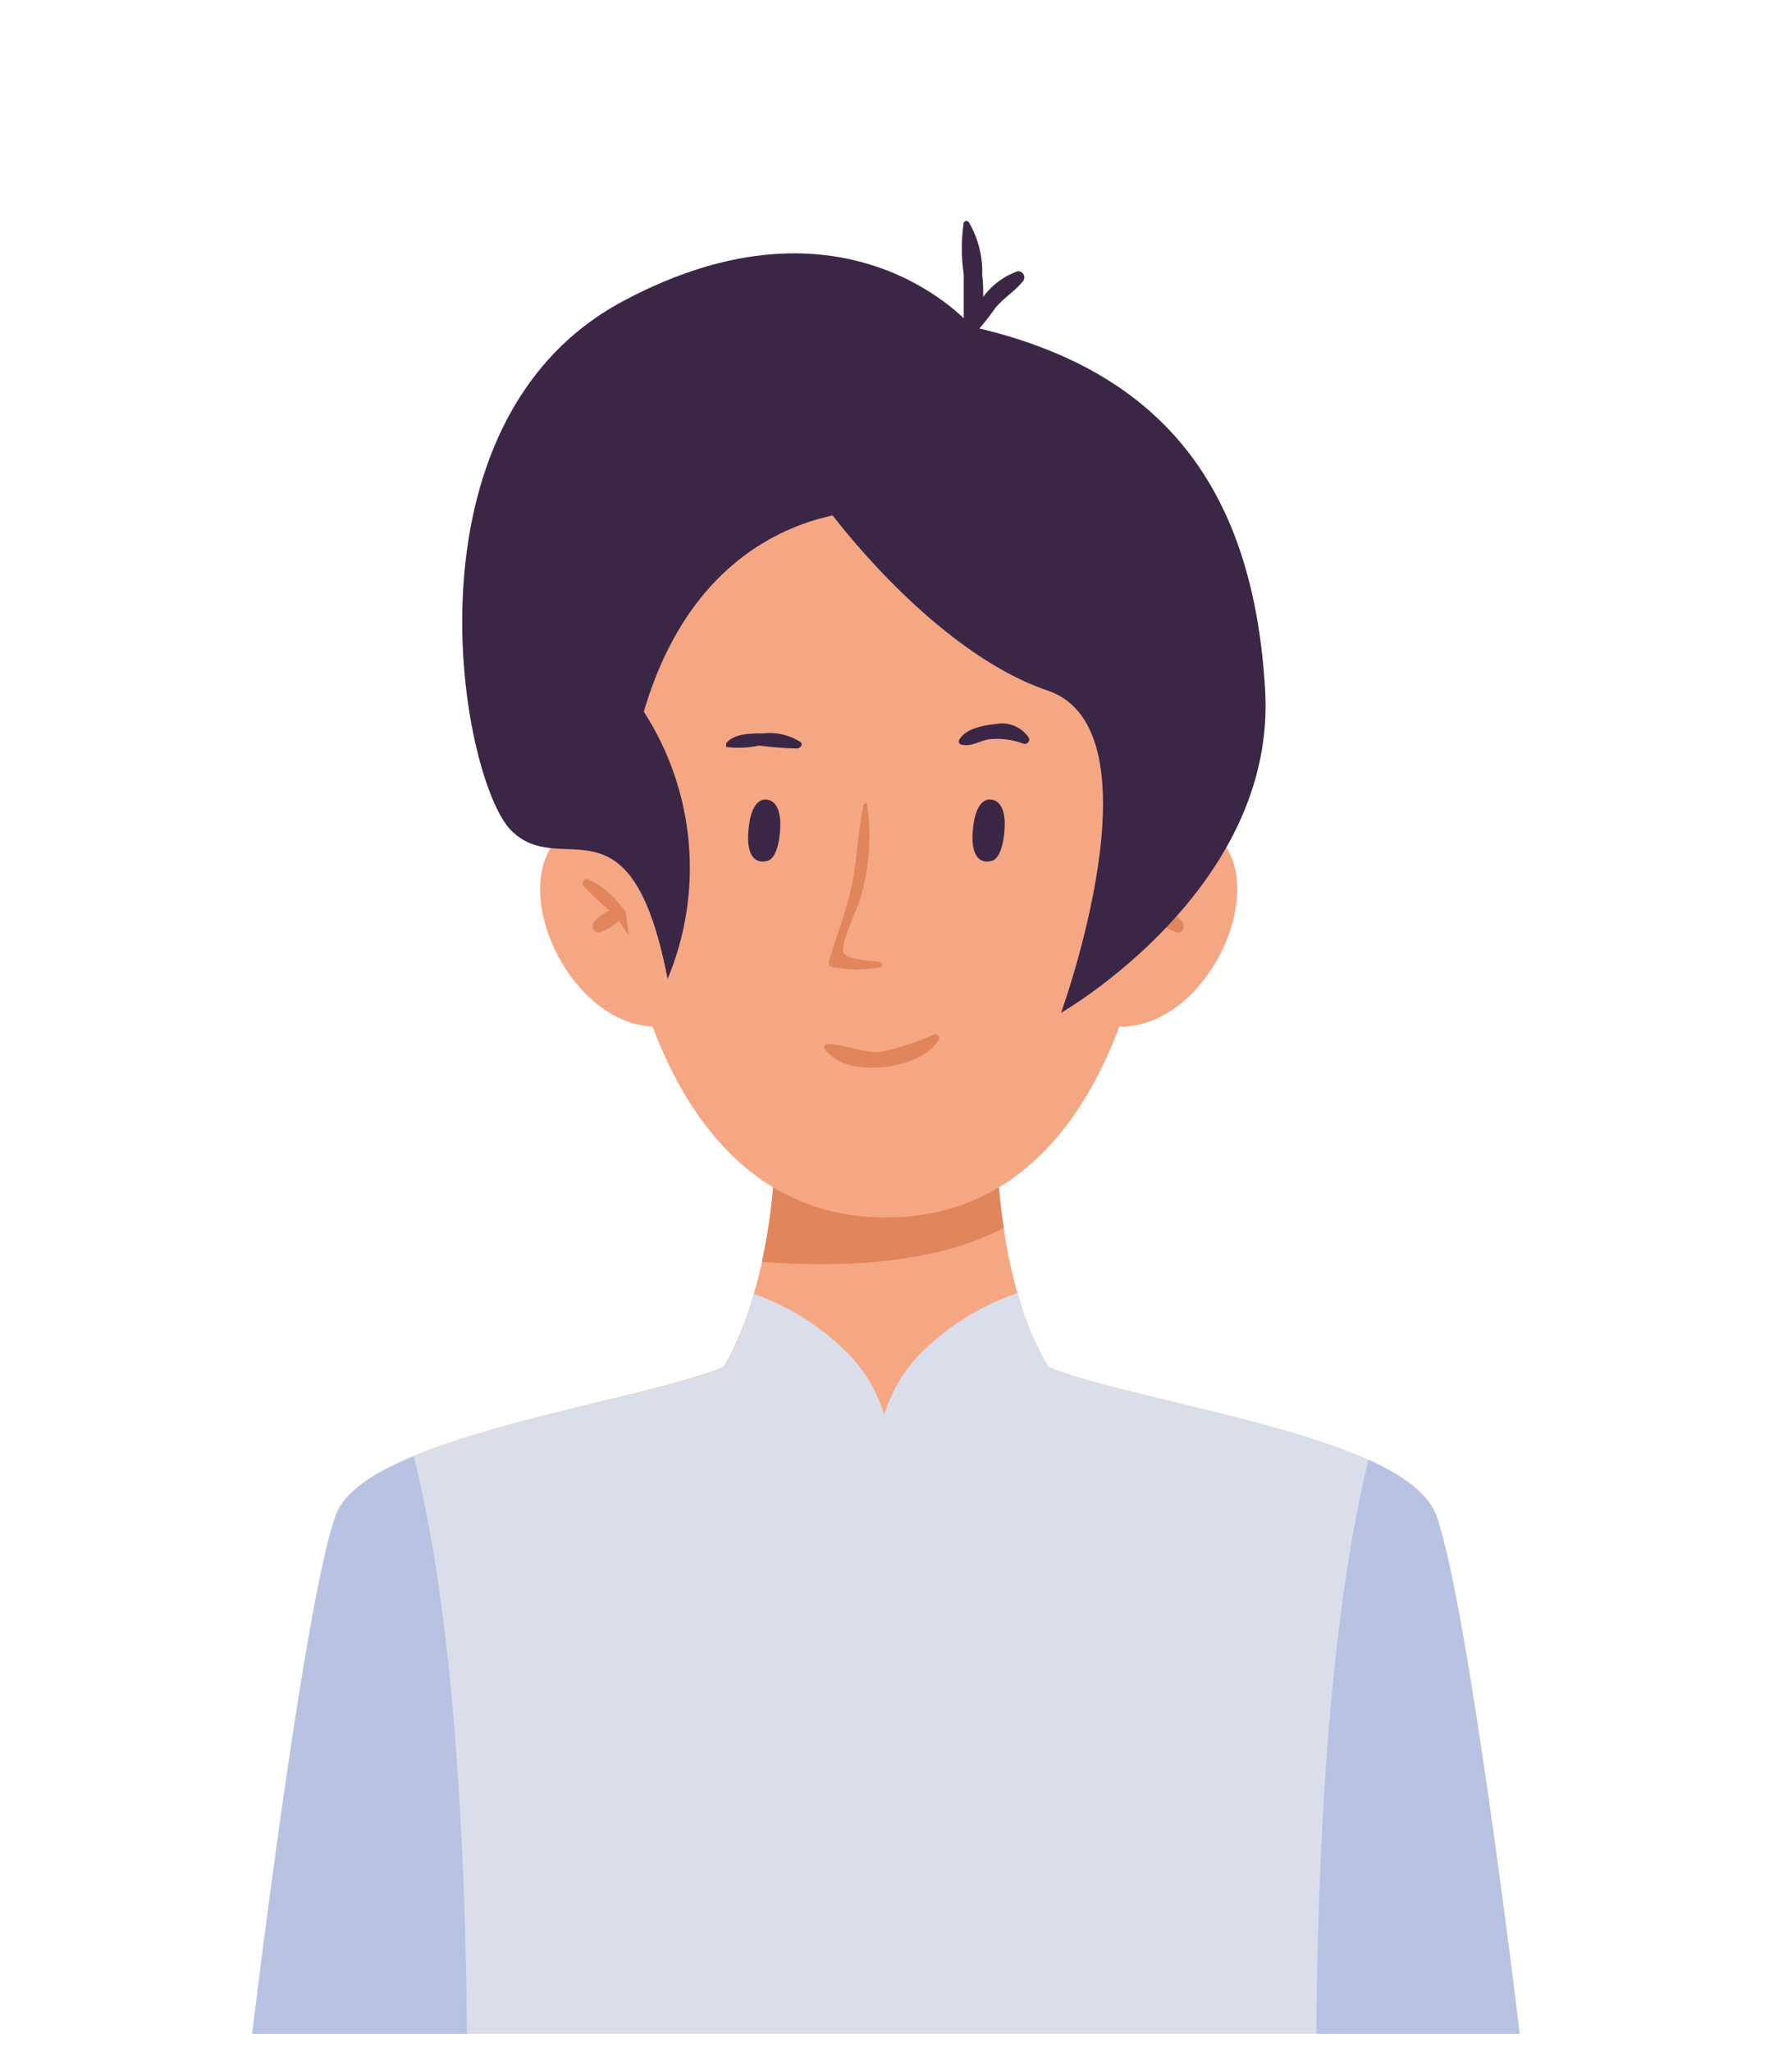 <svg width="90" height="103" viewBox="0 0 90 103" fill="none" xmlns="http://www.w3.org/2000/svg">
<g clip-path="url(#clip0_8:943)">
<path d="M29.83 41.74C29.83 41.74 27.26 36.02 29.21 30.24C30.017 27.903 31.28 25.75 32.926 23.907C34.572 22.063 36.569 20.565 38.8 19.5C45.25 16.63 55.57 18.11 59.98 26.73C64.39 35.35 59.36 46.62 57.73 48.32C56.1 50.02 33.13 49 29.83 41.74Z" fill="#3B2645"/>
<path d="M76.32 102.13H12.67C12.67 102.13 15.23 80.75 16.85 76.13C18.27 72.13 31.74 70.52 36.35 68.65C36.885 68.476 37.369 68.174 37.76 67.77H51.23C51.621 68.174 52.105 68.476 52.64 68.65C57.23 70.51 70.73 72.1 72.14 76.13C73.77 80.75 76.32 102.13 76.32 102.13Z" fill="#F5A784"/>
<path d="M52.64 68.63L44.49 72.68L36.36 68.63C37.023 67.472 37.531 66.231 37.87 64.94C38.01 64.46 38.15 63.94 38.27 63.36C38.773 61.025 38.991 58.638 38.92 56.25H50.07C50.022 58.06 50.136 59.87 50.41 61.66C50.559 62.752 50.786 63.831 51.09 64.89C51.429 66.203 51.951 67.462 52.64 68.63Z" fill="#F5A784"/>
<path d="M50.41 61.66C46.46 63.76 40.82 63.58 38.27 63.36C38.773 61.025 38.991 58.638 38.92 56.25H50.07C50.017 58.06 50.131 59.871 50.41 61.66Z" fill="#E0855C"/>
<path d="M33 44.63C33 44.63 31.69 39.46 28.44 41.75C25.19 44.04 28.44 51.6 33.02 51.56C33 51.56 34.23 46.49 33 44.63Z" fill="#F5A784"/>
<path d="M29.55 44.16C30.215 44.466 30.787 44.942 31.21 45.54C31.711 46.06 32.096 46.68 32.34 47.36C32.4 47.57 32.1 47.67 31.98 47.52C31.64 47.12 31.38 46.66 31.07 46.24C30.802 46.503 30.477 46.702 30.12 46.82C29.84 46.89 29.68 46.53 29.82 46.32C30.033 46.061 30.304 45.856 30.61 45.72C30.146 45.344 29.711 44.933 29.31 44.49C29.28 44.454 29.262 44.409 29.26 44.362C29.259 44.315 29.273 44.269 29.3 44.231C29.328 44.193 29.368 44.165 29.413 44.152C29.458 44.139 29.506 44.142 29.55 44.16Z" fill="#E0855C"/>
<path d="M56.26 44.63C56.26 44.63 57.56 39.46 60.82 41.75C64.08 44.04 60.82 51.6 56.23 51.56C56.23 51.56 55 46.49 56.26 44.63Z" fill="#F5A784"/>
<path d="M59.69 44.16C59.014 44.462 58.431 44.938 58 45.54C57.502 46.06 57.12 46.681 56.88 47.36C56.82 47.57 57.11 47.67 57.24 47.52C57.58 47.12 57.84 46.66 58.15 46.24C58.415 46.503 58.736 46.701 59.09 46.82C59.38 46.89 59.54 46.53 59.4 46.32C59.183 46.061 58.909 45.856 58.6 45.72C59.067 45.344 59.505 44.933 59.91 44.49C59.931 44.454 59.942 44.413 59.941 44.372C59.94 44.331 59.927 44.29 59.904 44.256C59.881 44.221 59.849 44.194 59.811 44.177C59.773 44.16 59.731 44.154 59.69 44.16Z" fill="#E0855C"/>
<path d="M57.16 37.7C54.46 24.7 44.5 25.64 44.5 25.64C44.5 25.64 34.5 24.73 31.85 37.7C30.789 42.521 31.189 47.548 33 52.14C34.75 56.45 38.12 61.14 44.49 61.14C50.86 61.14 54.24 56.49 55.99 52.14C57.807 47.55 58.215 42.523 57.16 37.7Z" fill="#F5A784"/>
<path d="M38.53 43.23C38.53 43.23 37.42 43.64 37.59 41.68C37.74 39.92 38.53 40.16 38.53 40.16C38.53 40.16 39.29 40.16 39.18 41.69C39.07 43.22 38.53 43.23 38.53 43.23Z" fill="#3B2645"/>
<path d="M49.8 43.23C49.8 43.23 48.69 43.64 48.86 41.68C49.01 39.92 49.8 40.16 49.8 40.16C49.8 40.16 50.57 40.16 50.45 41.69C50.33 43.22 49.8 43.23 49.8 43.23Z" fill="#3B2645"/>
<path d="M46.91 51.94C46.031 52.346 45.108 52.648 44.16 52.84C43.23 52.84 42.41 52.43 41.53 52.44C41.505 52.44 41.481 52.447 41.46 52.459C41.439 52.472 41.422 52.489 41.41 52.511C41.398 52.532 41.391 52.556 41.391 52.58C41.391 52.605 41.398 52.629 41.41 52.65C42.41 54.22 46.25 53.74 47.14 52.23C47.159 52.195 47.168 52.156 47.165 52.116C47.162 52.077 47.147 52.039 47.122 52.008C47.098 51.977 47.064 51.954 47.026 51.942C46.989 51.929 46.948 51.929 46.91 51.94Z" fill="#E0855C"/>
<path d="M40.2 37.26C39.636 36.901 38.964 36.749 38.3 36.83C37.71 36.83 36.86 36.83 36.47 37.33C36.47 37.4 36.47 37.48 36.47 37.51C37.023 37.581 37.585 37.558 38.13 37.44C38.757 37.524 39.388 37.574 40.02 37.59C40.21 37.57 40.35 37.38 40.2 37.26Z" fill="#3B2645"/>
<path d="M51.64 37C51.457 36.748 51.205 36.553 50.914 36.44C50.623 36.326 50.306 36.298 50 36.36C49.39 36.42 48.48 36.59 48.17 37.16C48.158 37.181 48.152 37.203 48.15 37.227C48.148 37.251 48.152 37.274 48.161 37.296C48.169 37.318 48.183 37.338 48.2 37.354C48.217 37.37 48.238 37.383 48.26 37.39C48.74 37.52 49.16 37.23 49.63 37.13C50.232 37.057 50.843 37.133 51.41 37.35C51.455 37.362 51.502 37.36 51.546 37.344C51.59 37.328 51.627 37.298 51.653 37.259C51.678 37.22 51.691 37.174 51.688 37.127C51.686 37.081 51.669 37.036 51.64 37Z" fill="#3B2645"/>
<path d="M44.22 48.32C43.73 48.21 42.55 48.23 42.36 47.84C42.17 47.45 43.12 45.52 43.22 45.08C43.663 43.562 43.776 41.966 43.55 40.4C43.55 40.31 43.4 40.32 43.38 40.4C43.08 41.7 43.07 43.05 42.79 44.4C42.51 45.75 42.03 46.97 41.63 48.26C41.619 48.296 41.617 48.334 41.623 48.371C41.63 48.408 41.645 48.443 41.667 48.473C41.689 48.503 41.718 48.528 41.752 48.544C41.785 48.561 41.822 48.57 41.86 48.57C42.639 48.72 43.441 48.72 44.22 48.57C44.247 48.562 44.271 48.546 44.288 48.523C44.305 48.501 44.314 48.473 44.314 48.445C44.314 48.417 44.305 48.389 44.288 48.367C44.271 48.344 44.247 48.328 44.22 48.32Z" fill="#E0855C"/>
<path d="M41.62 25.62C41.62 25.62 46.79 32.7 52.62 34.68C58.45 36.66 53.29 50.86 53.29 50.86C53.29 50.86 64.11 44.67 63.54 34.68C62.97 24.69 58.54 18.6 48.82 16.41C48.82 16.41 42.62 9.04 31.26 15.14C19.9 21.24 23.13 39.14 25.67 41.7C28.21 44.26 31.67 39.55 33.53 49.16C34.434 46.992 34.798 44.636 34.589 42.297C34.38 39.957 33.604 37.703 32.33 35.73C28 28.61 41.62 25.62 41.62 25.62Z" fill="#3B2645"/>
<path d="M51.11 13.62C50.416 13.865 49.813 14.315 49.38 14.91C49.38 14.57 49.38 14.18 49.33 13.8C49.359 12.882 49.13 11.975 48.67 11.18C48.658 11.155 48.639 11.133 48.615 11.118C48.591 11.103 48.563 11.095 48.535 11.095C48.507 11.095 48.479 11.103 48.455 11.118C48.431 11.133 48.412 11.155 48.4 11.18C48.275 12.036 48.275 12.905 48.4 13.76C48.4 14.76 48.4 15.76 48.4 16.76C48.397 16.837 48.422 16.912 48.471 16.971C48.52 17.03 48.589 17.068 48.664 17.08C48.74 17.091 48.818 17.073 48.881 17.031C48.945 16.989 48.991 16.924 49.01 16.85C49.015 16.8 49.015 16.75 49.01 16.7C49.365 16.304 49.696 15.887 50 15.45C50.41 14.96 51 14.6 51.37 14.13C51.41 14.083 51.435 14.026 51.442 13.965C51.449 13.904 51.438 13.843 51.41 13.788C51.382 13.734 51.339 13.689 51.285 13.659C51.232 13.629 51.171 13.615 51.11 13.62Z" fill="#3B2645"/>
<path d="M76.32 102.13H12.67C12.67 102.13 15.23 80.75 16.85 76.13C17.27 74.92 18.77 73.94 20.78 73.13C25.51 71.13 33.11 69.98 36.35 68.67C37.025 67.516 37.536 66.274 37.87 64.98C39.568 65.579 41.116 66.538 42.41 67.79C43.343 68.685 44.032 69.804 44.41 71.04C44.787 69.803 45.476 68.684 46.41 67.79C47.75 66.501 49.358 65.524 51.12 64.93C51.459 66.243 51.981 67.502 52.67 68.67C56 70 64 71.2 68.73 73.3C70.48 74.1 71.73 75.01 72.14 76.11C73.77 80.75 76.32 102.13 76.32 102.13Z" fill="#DADEEA"/>
<path d="M23.45 102.13H12.67C12.67 102.13 15.23 80.75 16.85 76.13C17.27 74.92 18.77 73.94 20.78 73.13C22.07 78.21 23.33 87.06 23.45 102.13Z" fill="#B8C3E3"/>
<path d="M76.32 102.13H66.11C66.23 87.26 67.46 78.46 68.73 73.3C70.48 74.1 71.73 75.01 72.14 76.11C73.77 80.75 76.32 102.13 76.32 102.13Z" fill="#B8C3E3"/>
</g>
<defs>
<clipPath id="clip0_8:943">
<rect width="89.01" height="102.13" fill="white"/>
</clipPath>
</defs>
</svg>
